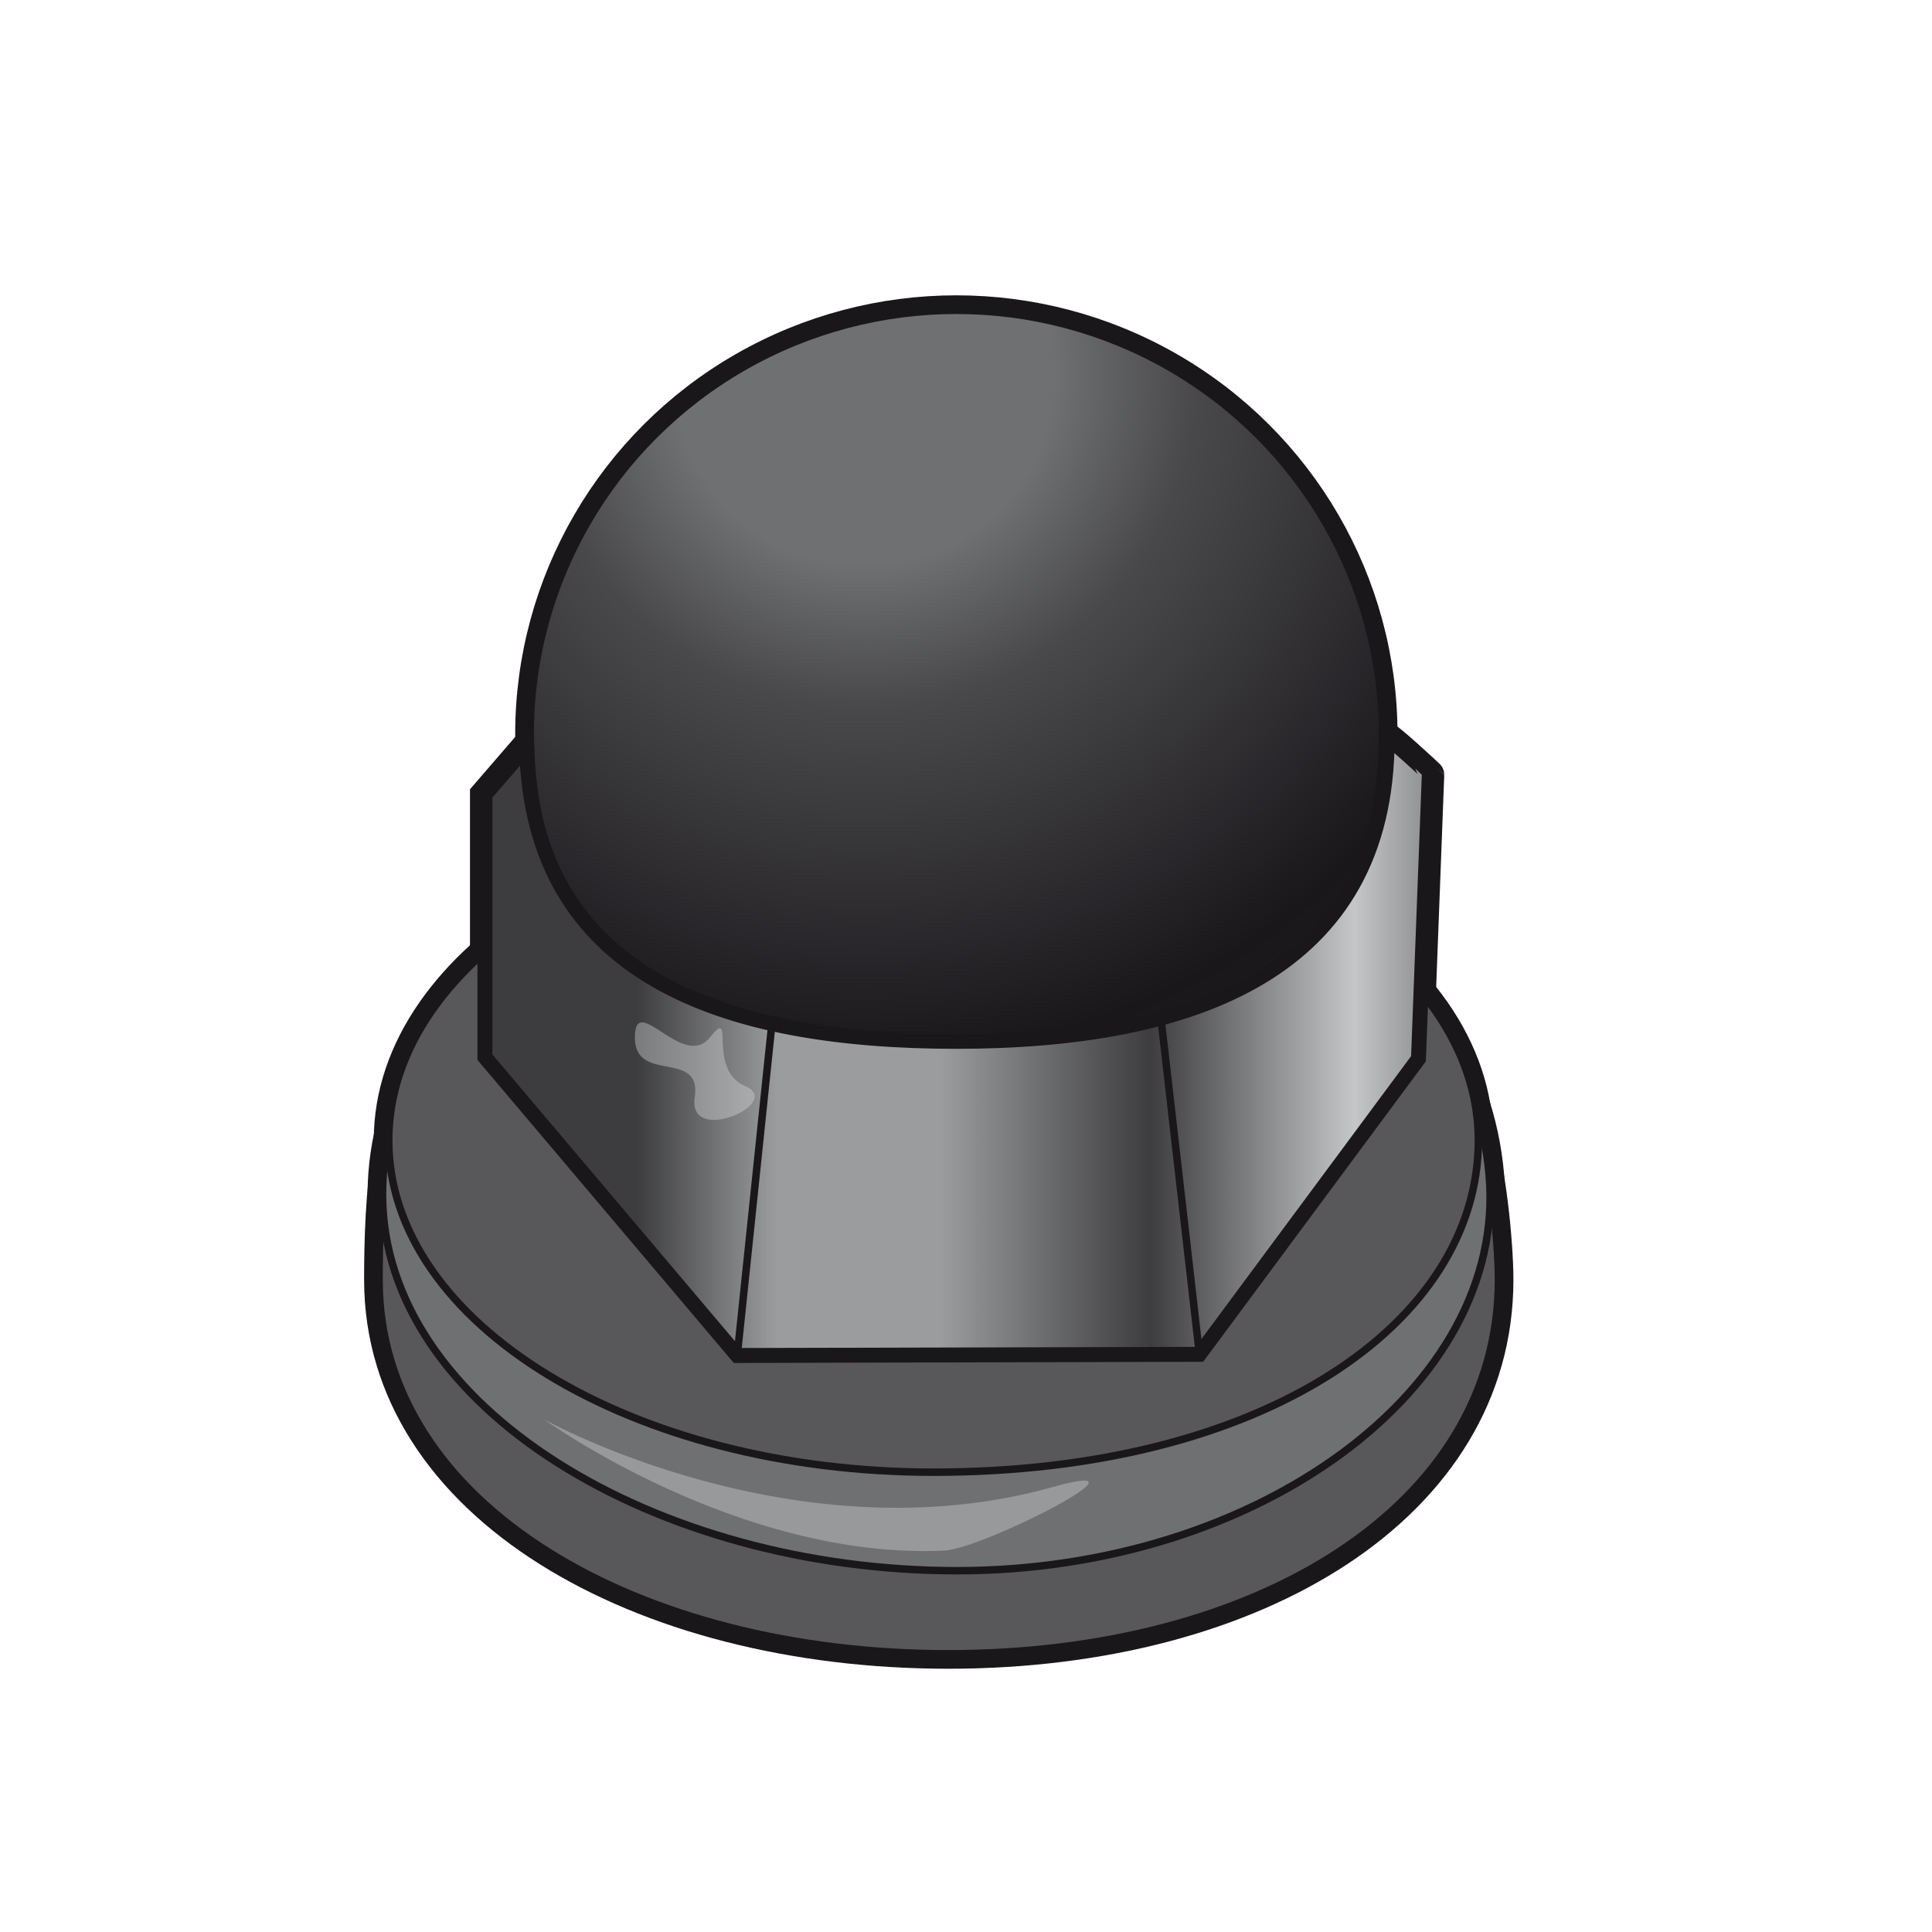 <?xml version="1.0" encoding="utf-8"?>
<!-- Generator: Adobe Illustrator 19.0.0, SVG Export Plug-In . SVG Version: 6.00 Build 0)  -->
<svg version="1.1" id="Camada_1" xmlns="http://www.w3.org/2000/svg" xmlns:xlink="http://www.w3.org/1999/xlink" x="0px" y="0px"
	 viewBox="0 0 500 500" style="enable-background:new 0 0 500 500;" xml:space="preserve">
<style type="text/css">
	.st0{fill:#1A171B;stroke:#1A171B;stroke-width:7.74;stroke-miterlimit:10;}
	.st1{opacity:0.39;fill:#1A171B;stroke:#1A171B;stroke-width:7.74;stroke-miterlimit:10;}
	.st2{opacity:0.4;fill:#1A171B;stroke:#1A171B;stroke-width:7.74;stroke-miterlimit:10;}
	.st3{fill:#58585A;stroke:#1A171B;stroke-width:1.935;stroke-miterlimit:10;}
	.st4{fill:#6F7072;stroke:#1A171B;stroke-width:1.935;stroke-miterlimit:10;}
	.st5{fill:url(#XMLID_59_);stroke:#1A171B;stroke-width:1.935;stroke-miterlimit:10;}
	.st6{fill:url(#XMLID_60_);stroke:#1A171B;stroke-width:3.87;stroke-miterlimit:10;}
	.st7{fill:none;stroke:#1A171B;stroke-width:1.935;stroke-miterlimit:10;}
	.st8{opacity:0.39;fill:#D8D9DA;}
	.st9{opacity:0.4;fill:#D8D9DA;}
</style>
<path id="XMLID_57_" class="st0" d="M387.8,331.2c0,58.5-62.4,96.8-142.4,96.8c-80,0-147.3-38.3-147.3-96.8c0-9.6,0.3-23.5,2.4-34.1
	c9.2-47.1,75.6-71.7,142.4-71.7c67.1,0,123.1,21.9,139.6,67.2C385.8,301.2,387.8,321.7,387.8,331.2z"/>
<path id="XMLID_56_" class="st0" d="M385.4,304.2c4.7,54.9-59.8,102.3-137.7,102.3S99,364.2,99,309.1c0-55.1,63.1-99.8,141-99.8
	S380.4,246.1,385.4,304.2z"/>
<path id="XMLID_37_" class="st0" d="M382.6,295.1c0,47.4-55.7,85.9-141,85.9c-77.9,0-141-38.4-141-85.9c0-47.4,63.1-85.9,141-85.9
	S382.6,247.7,382.6,295.1z"/>
<ellipse id="XMLID_36_" class="st0" cx="247.5" cy="190" rx="110.3" ry="109.7"/>
<path id="XMLID_35_" class="st0" d="M359,191c0,60.6-50.6,78.5-111.5,78.5c-60.2,0-110-16.7-111.2-76.3l-10.8,12.5v67.9l65.3,77.2
	l119.6-0.3l56.7-76.5l2.8-73.5C369.9,200.4,359,190.4,359,191z"/>
<line id="XMLID_34_" class="st0" x1="199.8" y1="264.6" x2="190.8" y2="350.7"/>
<line id="XMLID_33_" class="st0" x1="310.4" y1="350.4" x2="300.4" y2="263.1"/>
<path id="XMLID_32_" class="st1" d="M140.9,367.4c0,0,50.2,36.3,103.4,33.9c10.1-0.4,57-24.5,28.3-16.5
	C205.9,403.6,140.9,367.4,140.9,367.4z"/>
<path id="XMLID_31_" class="st2" d="M183.7,268.5c-6.9,8.6-19.4-12.1-19.4,0c0,12.1,17.4,2.9,15.5,15.5s23.2,1.5,13.1-2.9
	C182.7,276.8,190.6,259.9,183.7,268.5z"/>
<path id="XMLID_30_" class="st3" d="M387.8,331.2c0,58.5-62.4,96.8-142.4,96.8c-80,0-147.3-38.3-147.3-96.8c0-9.6,0.3-23.5,2.4-34.1
	c9.2-47.1,75.6-71.7,142.4-71.7c67.1,0,123.1,21.9,139.6,67.2C385.8,301.2,387.8,321.7,387.8,331.2z"/>
<path id="XMLID_29_" class="st4" d="M385.4,304.2c4.7,54.9-59.8,102.3-137.7,102.3S99,364.2,99,309.1c0-55.1,63.1-99.8,141-99.8
	S380.4,246.1,385.4,304.2z"/>
<path id="XMLID_28_" class="st3" d="M382.6,295.1c0,47.4-55.7,85.9-141,85.9c-77.9,0-141-38.4-141-85.9c0-47.4,63.1-85.9,141-85.9
	S382.6,247.7,382.6,295.1z"/>
<radialGradient id="XMLID_59_" cx="223.621" cy="97.156" r="352.513" gradientUnits="userSpaceOnUse">
	<stop  offset="0.139" style="stop-color:#6F7072"/>
	<stop  offset="0.242" style="stop-color:#49494B"/>
	<stop  offset="0.503" style="stop-color:#1A171B"/>
	<stop  offset="1" style="stop-color:#3D3D3F"/>
</radialGradient>
<ellipse id="XMLID_27_" class="st5" cx="247.5" cy="190" rx="110.3" ry="109.7"/>
<linearGradient id="XMLID_60_" gradientUnits="userSpaceOnUse" x1="132.026" y1="270.863" x2="432.615" y2="270.863">
	<stop  offset="0.109" style="stop-color:#3D3D3F"/>
	<stop  offset="0.23" style="stop-color:#9B9C9E"/>
	<stop  offset="0.37" style="stop-color:#9B9C9E"/>
	<stop  offset="0.551" style="stop-color:#3D3D3F"/>
	<stop  offset="0.727" style="stop-color:#C5C6C8"/>
	<stop  offset="0.885" style="stop-color:#3D3D3F"/>
</linearGradient>
<path id="XMLID_26_" class="st6" d="M359,191c0,60.6-50.6,78.5-111.5,78.5c-60.2,0-110-16.7-111.2-76.3l-10.8,12.5v67.9l65.3,77.2
	l119.6-0.3l56.7-76.5l2.8-73.5C369.9,200.4,359,190.4,359,191z"/>
<line id="XMLID_25_" class="st7" x1="199.8" y1="264.6" x2="190.8" y2="350.7"/>
<line id="XMLID_24_" class="st7" x1="310.4" y1="350.4" x2="300.4" y2="263.1"/>
<path id="XMLID_23_" class="st8" d="M140.9,367.4c0,0,50.2,36.3,103.4,33.9c10.1-0.4,57-24.5,28.3-16.5
	C205.9,403.6,140.9,367.4,140.9,367.4z"/>
<path id="XMLID_20_" class="st9" d="M183.7,268.5c-6.9,8.6-19.4-12.1-19.4,0c0,12.1,17.4,2.9,15.5,15.5s23.2,1.5,13.1-2.9
	C182.7,276.8,190.6,259.9,183.7,268.5z"/>
</svg>
